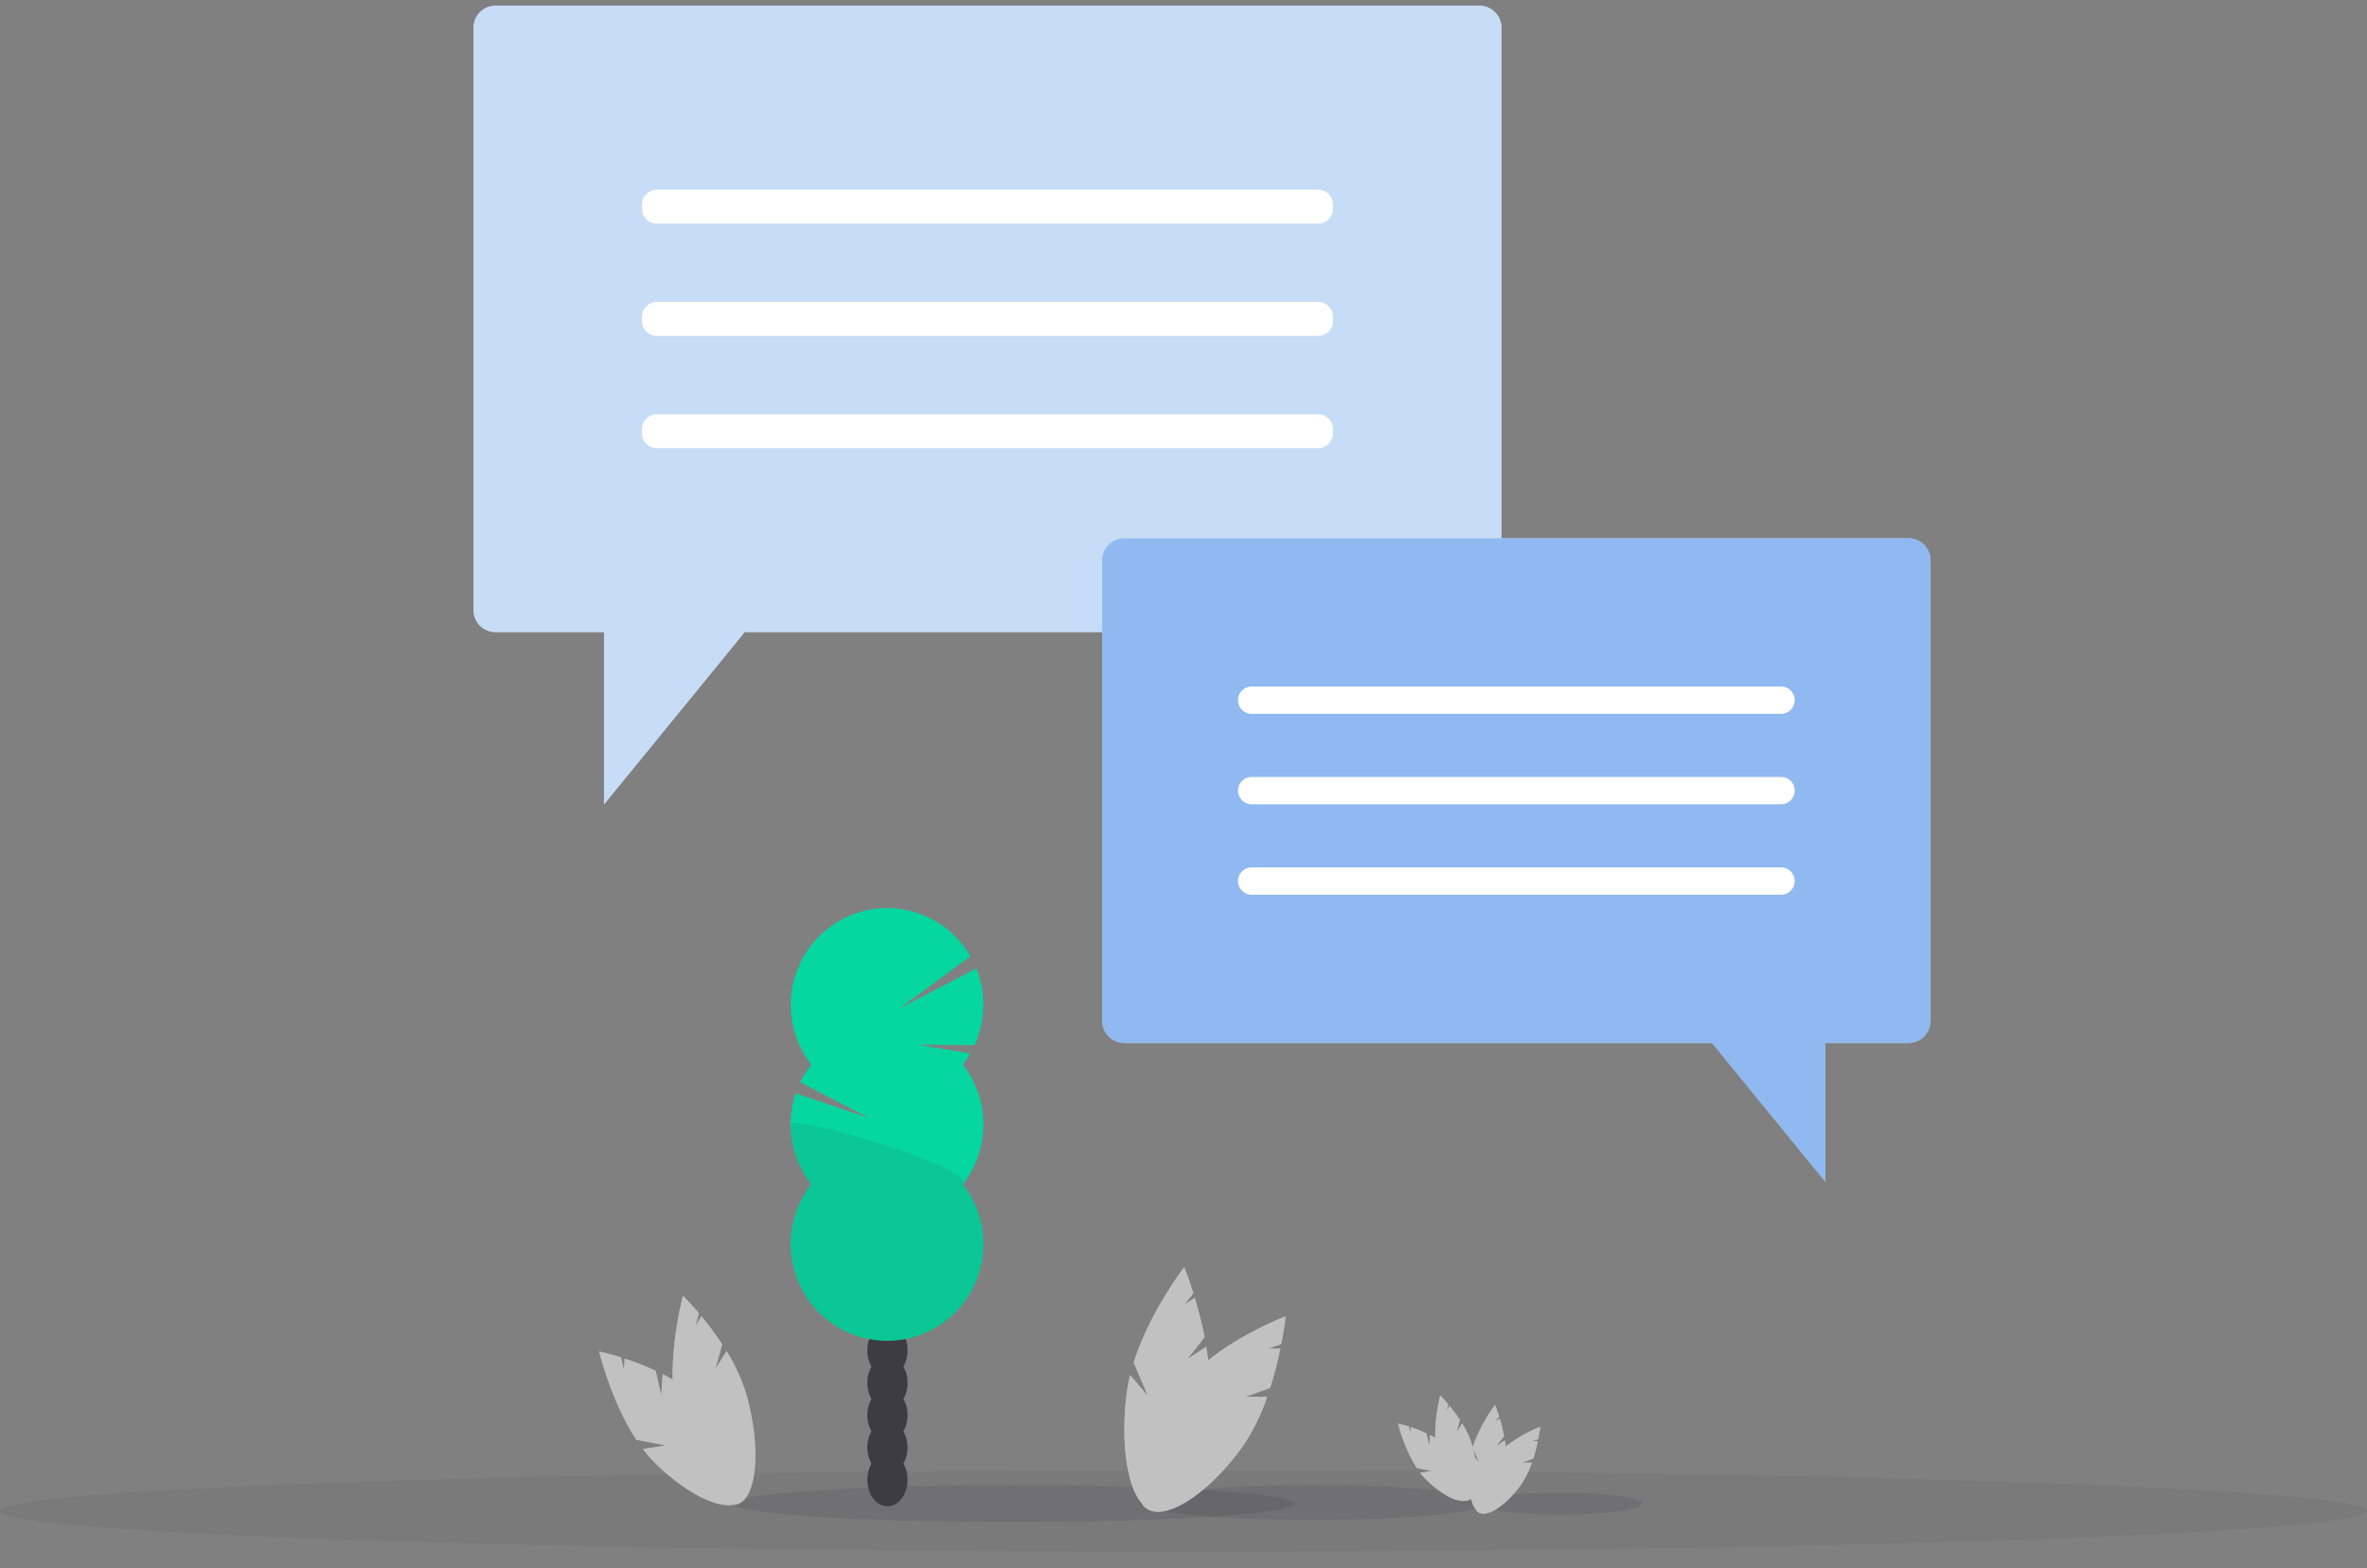 <svg width="320" height="212" viewBox="0 0 320 212" fill="none" xmlns="http://www.w3.org/2000/svg">
<rect x="0" y="0" width="320" height="212" fill="#808080" stroke="none"/>
<g clip-path="url(#clip0)">
<ellipse cx="160" cy="204.258" rx="160" ry="5.5" fill="#3D3C40" fill-opacity="0.08"/>
<path d="M177.5 205.479C190.479 205.479 201 204.422 201 203.119C201 201.815 190.479 200.758 177.5 200.758C164.521 200.758 154 201.815 154 203.119C154 204.422 164.521 205.479 177.5 205.479Z" fill="#3D3C40" fill-opacity="0.16"/>
<path d="M137 205.758C157.987 205.758 175 204.639 175 203.258C175 201.878 157.987 200.758 137 200.758C116.013 200.758 99 201.878 99 203.258C99 204.639 116.013 205.758 137 205.758Z" fill="#3D3C40" fill-opacity="0.16"/>
<path fill-rule="evenodd" clip-rule="evenodd" d="M162.85 180.772L160.532 183.723L163.074 182.043C163.182 182.651 163.27 183.262 163.338 183.876C168.168 180.032 173.817 177.945 173.817 177.945C173.817 177.945 173.658 179.452 173.224 181.682L171.497 182.302L173.099 182.304C172.732 184.104 172.272 185.879 171.723 187.622L168.35 188.833L171.316 188.837C170.48 191.344 169.299 193.696 167.815 195.81C163.007 202.33 157.17 205.891 154.778 203.764C154.591 203.598 154.431 203.402 154.297 203.179C152.352 200.856 151.48 194.973 152.318 188.323C152.424 187.499 152.578 186.683 152.777 185.88L155.187 188.699L153.26 184.167C155.423 177.345 160.088 171.299 160.088 171.299C160.088 171.299 160.661 172.679 161.339 174.835L160.153 176.346L161.525 175.438C162.058 177.187 162.5 178.968 162.85 180.772Z" fill="white"/>
<path fill-rule="evenodd" clip-rule="evenodd" d="M162.85 180.772L160.532 183.723L163.074 182.043C163.182 182.651 163.27 183.262 163.338 183.876C168.168 180.032 173.817 177.945 173.817 177.945C173.817 177.945 173.658 179.452 173.224 181.682L171.497 182.302L173.099 182.304C172.732 184.104 172.272 185.879 171.723 187.622L168.35 188.833L171.316 188.837C170.48 191.344 169.299 193.696 167.815 195.81C163.007 202.33 157.17 205.891 154.778 203.764C154.591 203.598 154.431 203.402 154.297 203.179C152.352 200.856 151.48 194.973 152.318 188.323C152.424 187.499 152.578 186.683 152.777 185.88L155.187 188.699L153.26 184.167C155.423 177.345 160.088 171.299 160.088 171.299C160.088 171.299 160.661 172.679 161.339 174.835L160.153 176.346L161.525 175.438C162.058 177.187 162.5 178.968 162.85 180.772Z" fill="#3D3C40" fill-opacity="0.32"/>
<path d="M211 204.758C217.075 204.758 222 204.087 222 203.258C222 202.43 217.075 201.758 211 201.758C204.925 201.758 200 202.43 200 203.258C200 204.087 204.925 204.758 211 204.758Z" fill="#3D3C40" fill-opacity="0.16"/>
<path fill-rule="evenodd" clip-rule="evenodd" d="M197.383 191.948L196.924 193.606L197.682 192.42C198.3 193.392 198.778 194.462 199.101 195.593C199.829 193.54 200.847 191.626 202.119 189.923C202.119 189.923 202.374 190.537 202.676 191.495L202.148 192.167L202.758 191.764C202.995 192.542 203.192 193.334 203.348 194.136L202.317 195.448L203.447 194.701C203.496 194.978 203.536 195.257 203.567 195.536C204.999 194.419 206.567 193.524 208.225 192.878C208.225 192.878 208.154 193.549 207.961 194.541L207.193 194.816L207.906 194.817C207.742 195.618 207.538 196.407 207.293 197.182L205.793 197.721L207.113 197.722C206.741 198.838 206.216 199.884 205.555 200.824C203.417 203.724 200.821 205.308 199.757 204.361C199.674 204.287 199.602 204.2 199.542 204.1C199.253 203.754 199.018 203.231 198.846 202.578C198.718 202.705 198.575 202.795 198.417 202.845C198.314 202.877 198.208 202.891 198.1 202.888C196.833 203.073 194.659 201.922 192.666 199.891C192.42 199.638 192.189 199.369 191.973 199.084L193.523 198.839L191.528 198.454C190.4 196.609 189.546 194.579 189 192.44C189 192.44 189.604 192.562 190.492 192.841L190.691 193.701L190.74 192.92C191.456 193.153 192.16 193.431 192.848 193.751L193.235 195.431L193.326 193.985C193.561 194.1 193.792 194.224 194.018 194.357C194.006 192.428 194.237 190.504 194.706 188.642C194.706 188.642 195.166 189.09 195.795 189.832L195.56 190.681L195.97 190.041C196.473 190.647 196.945 191.284 197.383 191.948ZM199.419 197.053C199.35 196.654 199.264 196.247 199.162 195.834L199.939 197.661L199.419 197.053Z" fill="white"/>
<path fill-rule="evenodd" clip-rule="evenodd" d="M197.383 191.948L196.924 193.606L197.682 192.42C198.3 193.392 198.778 194.462 199.101 195.593C199.829 193.54 200.847 191.626 202.119 189.923C202.119 189.923 202.374 190.537 202.676 191.495L202.148 192.167L202.758 191.764C202.995 192.542 203.192 193.334 203.348 194.136L202.317 195.448L203.447 194.701C203.496 194.978 203.536 195.257 203.567 195.536C204.999 194.419 206.567 193.524 208.225 192.878C208.225 192.878 208.154 193.549 207.961 194.541L207.193 194.816L207.906 194.817C207.742 195.618 207.538 196.407 207.293 197.182L205.793 197.721L207.113 197.722C206.741 198.838 206.216 199.884 205.555 200.824C203.417 203.724 200.821 205.308 199.757 204.361C199.674 204.287 199.602 204.2 199.542 204.1C199.253 203.754 199.018 203.231 198.846 202.578C198.718 202.705 198.575 202.795 198.417 202.845C198.314 202.877 198.208 202.891 198.1 202.888C196.833 203.073 194.659 201.922 192.666 199.891C192.42 199.638 192.189 199.369 191.973 199.084L193.523 198.839L191.528 198.454C190.4 196.609 189.546 194.579 189 192.44C189 192.44 189.604 192.562 190.492 192.841L190.691 193.701L190.74 192.92C191.456 193.153 192.16 193.431 192.848 193.751L193.235 195.431L193.326 193.985C193.561 194.1 193.792 194.224 194.018 194.357C194.006 192.428 194.237 190.504 194.706 188.642C194.706 188.642 195.166 189.09 195.795 189.832L195.56 190.681L195.97 190.041C196.473 190.647 196.945 191.284 197.383 191.948ZM199.419 197.053C199.35 196.654 199.264 196.247 199.162 195.834L199.939 197.661L199.419 197.053Z" fill="#3D3C40" fill-opacity="0.32"/>
<path d="M203 3.758C203 2.101 201.657 0.758 200 0.758H67C65.343 0.758 64 2.101 64 3.758V82.464C64 84.121 65.343 85.464 67 85.464H81.656V108.758L100.676 85.464H200C201.657 85.464 203 84.121 203 82.464V3.758Z" fill="white"/>
<path opacity="0.24" d="M203 3.758C203 2.101 201.657 0.758 200 0.758H67C65.343 0.758 64 2.101 64 3.758V82.464C64 84.121 65.343 85.464 67 85.464H81.656V108.758L100.676 85.464H200C201.657 85.464 203 84.121 203 82.464V3.758Z" fill="#166DE0"/>
<path d="M178.208 25.641H88.793C87.688 25.641 86.793 26.536 86.793 27.641V28.229C86.793 29.334 87.688 30.229 88.793 30.229H178.208C179.313 30.229 180.208 29.334 180.208 28.229V27.641C180.208 26.536 179.313 25.641 178.208 25.641Z" fill="white"/>
<path d="M178.208 40.817H88.793C87.688 40.817 86.793 41.713 86.793 42.817V43.406C86.793 44.51 87.688 45.406 88.793 45.406H178.208C179.313 45.406 180.208 44.51 180.208 43.406V42.817C180.208 41.713 179.313 40.817 178.208 40.817Z" fill="white"/>
<path d="M178.208 55.994H88.793C87.688 55.994 86.793 56.889 86.793 57.994V58.582C86.793 59.687 87.688 60.582 88.793 60.582H178.208C179.313 60.582 180.208 59.687 180.208 58.582V57.994C180.208 56.889 179.313 55.994 178.208 55.994Z" fill="white"/>
<path d="M149 75.758C149 74.101 150.343 72.758 152 72.758H258C259.657 72.758 261 74.101 261 75.758V137.994C261 139.651 259.657 140.994 258 140.994H246.774V159.758L231.448 140.994H152C150.343 140.994 149 139.651 149 137.994V75.758Z" fill="white"/>
<path opacity="0.48" d="M149 75.758C149 74.101 150.343 72.758 152 72.758H258C259.657 72.758 261 74.101 261 75.758V137.994C261 139.651 259.657 140.994 258 140.994H246.774V159.758L231.448 140.994H152C150.343 140.994 149 139.651 149 137.994V75.758Z" fill="#166DE0"/>
<path d="M169.213 92.802H240.787C241.807 92.802 242.635 93.63 242.635 94.651C242.635 95.671 241.807 96.499 240.787 96.499H169.213C168.192 96.499 167.365 95.671 167.365 94.651C167.365 93.63 168.192 92.802 169.213 92.802Z" fill="white"/>
<path d="M169.213 105.028H240.787C241.807 105.028 242.635 105.855 242.635 106.876C242.635 107.897 241.807 108.724 240.787 108.724H169.213C168.192 108.724 167.365 107.897 167.365 106.876C167.365 105.855 168.192 105.028 169.213 105.028Z" fill="white"/>
<path d="M169.213 117.253H240.787C241.807 117.253 242.635 118.081 242.635 119.102C242.635 120.122 241.807 120.95 240.787 120.95H169.213C168.192 120.95 167.365 120.122 167.365 119.102C167.365 118.081 168.192 117.253 169.213 117.253Z" fill="white"/>
<path d="M119.976 203.623C121.479 203.623 122.697 202.022 122.697 200.048C122.697 198.073 121.479 196.472 119.976 196.472C118.473 196.472 117.255 198.073 117.255 200.048C117.255 202.022 118.473 203.623 119.976 203.623Z" fill="#3D3C40"/>
<path d="M119.976 199.256C121.479 199.256 122.697 197.655 122.697 195.68C122.697 193.705 121.479 192.104 119.976 192.104C118.473 192.104 117.255 193.705 117.255 195.68C117.255 197.655 118.473 199.256 119.976 199.256Z" fill="#3D3C40"/>
<path d="M119.976 194.881C121.479 194.881 122.697 193.28 122.697 191.305C122.697 189.33 121.479 187.729 119.976 187.729C118.473 187.729 117.255 189.33 117.255 191.305C117.255 193.28 118.473 194.881 119.976 194.881Z" fill="#3D3C40"/>
<path d="M119.976 190.513C121.479 190.513 122.697 188.912 122.697 186.937C122.697 184.962 121.479 183.361 119.976 183.361C118.473 183.361 117.255 184.962 117.255 186.937C117.255 188.912 118.473 190.513 119.976 190.513Z" fill="#3D3C40"/>
<path d="M119.976 186.138C121.479 186.138 122.697 184.537 122.697 182.562C122.697 180.587 121.479 178.986 119.976 178.986C118.473 178.986 117.255 180.587 117.255 182.562C117.255 184.537 118.473 186.138 119.976 186.138Z" fill="#3D3C40"/>
<path d="M119.976 181.77C121.479 181.77 122.697 180.169 122.697 178.194C122.697 176.219 121.479 174.618 119.976 174.618C118.473 174.618 117.255 176.219 117.255 178.194C117.255 180.169 118.473 181.77 119.976 181.77Z" fill="#3D3C40"/>
<path d="M119.976 177.395C121.479 177.395 122.697 175.794 122.697 173.819C122.697 171.844 121.479 170.243 119.976 170.243C118.473 170.243 117.255 171.844 117.255 173.819C117.255 175.794 118.473 177.395 119.976 177.395Z" fill="#3D3C40"/>
<path d="M130.158 143.905C130.529 143.43 130.868 142.93 131.171 142.408L124.021 141.231L131.75 141.289C132.491 139.668 132.896 137.913 132.94 136.13C132.983 134.347 132.665 132.573 132.003 130.918L121.626 136.325L131.192 129.261C130.294 127.711 129.088 126.363 127.649 125.3C126.211 124.238 124.57 123.484 122.828 123.085C121.087 122.687 119.283 122.652 117.528 122.983C115.773 123.315 114.104 124.005 112.626 125.011C111.147 126.017 109.891 127.318 108.934 128.833C107.978 130.347 107.341 132.043 107.065 133.815C106.788 135.587 106.878 137.397 107.327 139.133C107.777 140.869 108.577 142.493 109.678 143.905C109.098 144.647 108.599 145.449 108.187 146.296L117.472 151.137L107.572 147.801C107.118 149.154 106.886 150.573 106.885 152.002C106.879 154.937 107.864 157.788 109.678 160.09C108.168 162.02 107.23 164.338 106.97 166.778C106.709 169.219 107.138 171.683 108.206 173.891C109.275 176.098 110.94 177.959 113.012 179.261C115.083 180.563 117.478 181.253 119.921 181.253C122.365 181.253 124.76 180.563 126.831 179.261C128.903 177.959 130.568 176.098 131.637 173.891C132.705 171.683 133.133 169.219 132.873 166.778C132.613 164.338 131.674 162.02 130.165 160.09C131.972 157.783 132.954 154.932 132.953 151.997C132.951 149.061 131.967 146.211 130.158 143.905Z" fill="#06D6A0"/>
<path opacity="0.1" d="M106.885 151.994C106.879 154.93 107.864 157.781 109.678 160.083C108.168 162.013 107.23 164.331 106.97 166.771C106.709 169.211 107.138 171.676 108.206 173.883C109.275 176.091 110.94 177.952 113.012 179.254C115.083 180.555 117.478 181.246 119.921 181.246C122.365 181.246 124.76 180.555 126.831 179.254C128.903 177.952 130.568 176.091 131.637 173.883C132.705 171.676 133.134 169.211 132.873 166.771C132.613 164.331 131.675 162.013 130.165 160.083C131.909 157.859 106.885 150.526 106.885 151.994Z" fill="#3D3C40"/>
<path fill-rule="evenodd" clip-rule="evenodd" d="M97.636 181.724L96.725 185.014L98.23 182.661C99.457 184.594 100.408 186.722 101.048 188.971C102.908 196.088 102.298 202.525 99.687 203.348C99.483 203.412 99.273 203.44 99.057 203.434C96.544 203.801 92.23 201.516 88.276 197.485C87.787 196.984 87.328 196.449 86.9 195.885L89.975 195.398L86.017 194.634C82.62 189.463 81 182.699 81 182.699C81 182.699 82.199 182.943 83.962 183.496L84.356 185.203L84.453 183.653C85.874 184.116 87.27 184.666 88.635 185.301L89.405 188.635L89.585 185.767C90.04 185.989 90.487 186.228 90.925 186.485C90.84 180.704 92.324 175.162 92.324 175.162C92.324 175.162 93.236 176.051 94.485 177.525L94.019 179.21L94.831 177.939C95.83 179.141 96.766 180.405 97.636 181.724Z" fill="white"/>
<path fill-rule="evenodd" clip-rule="evenodd" d="M97.636 181.724L96.725 185.014L98.23 182.661C99.457 184.594 100.408 186.722 101.048 188.971C102.908 196.088 102.298 202.525 99.687 203.348C99.483 203.412 99.273 203.44 99.057 203.434C96.544 203.801 92.23 201.516 88.276 197.485C87.787 196.984 87.328 196.449 86.9 195.885L89.975 195.398L86.017 194.634C82.62 189.463 81 182.699 81 182.699C81 182.699 82.199 182.943 83.962 183.496L84.356 185.203L84.453 183.653C85.874 184.116 87.27 184.666 88.635 185.301L89.405 188.635L89.585 185.767C90.04 185.989 90.487 186.228 90.925 186.485C90.84 180.704 92.324 175.162 92.324 175.162C92.324 175.162 93.236 176.051 94.485 177.525L94.019 179.21L94.831 177.939C95.83 179.141 96.766 180.405 97.636 181.724Z" fill="#3D3C40" fill-opacity="0.32"/>
</g>
<defs>
<clipPath id="clip0">
<rect width="320" height="211" fill="white" transform="translate(0 0.758)"/>
</clipPath>
</defs>
</svg>
